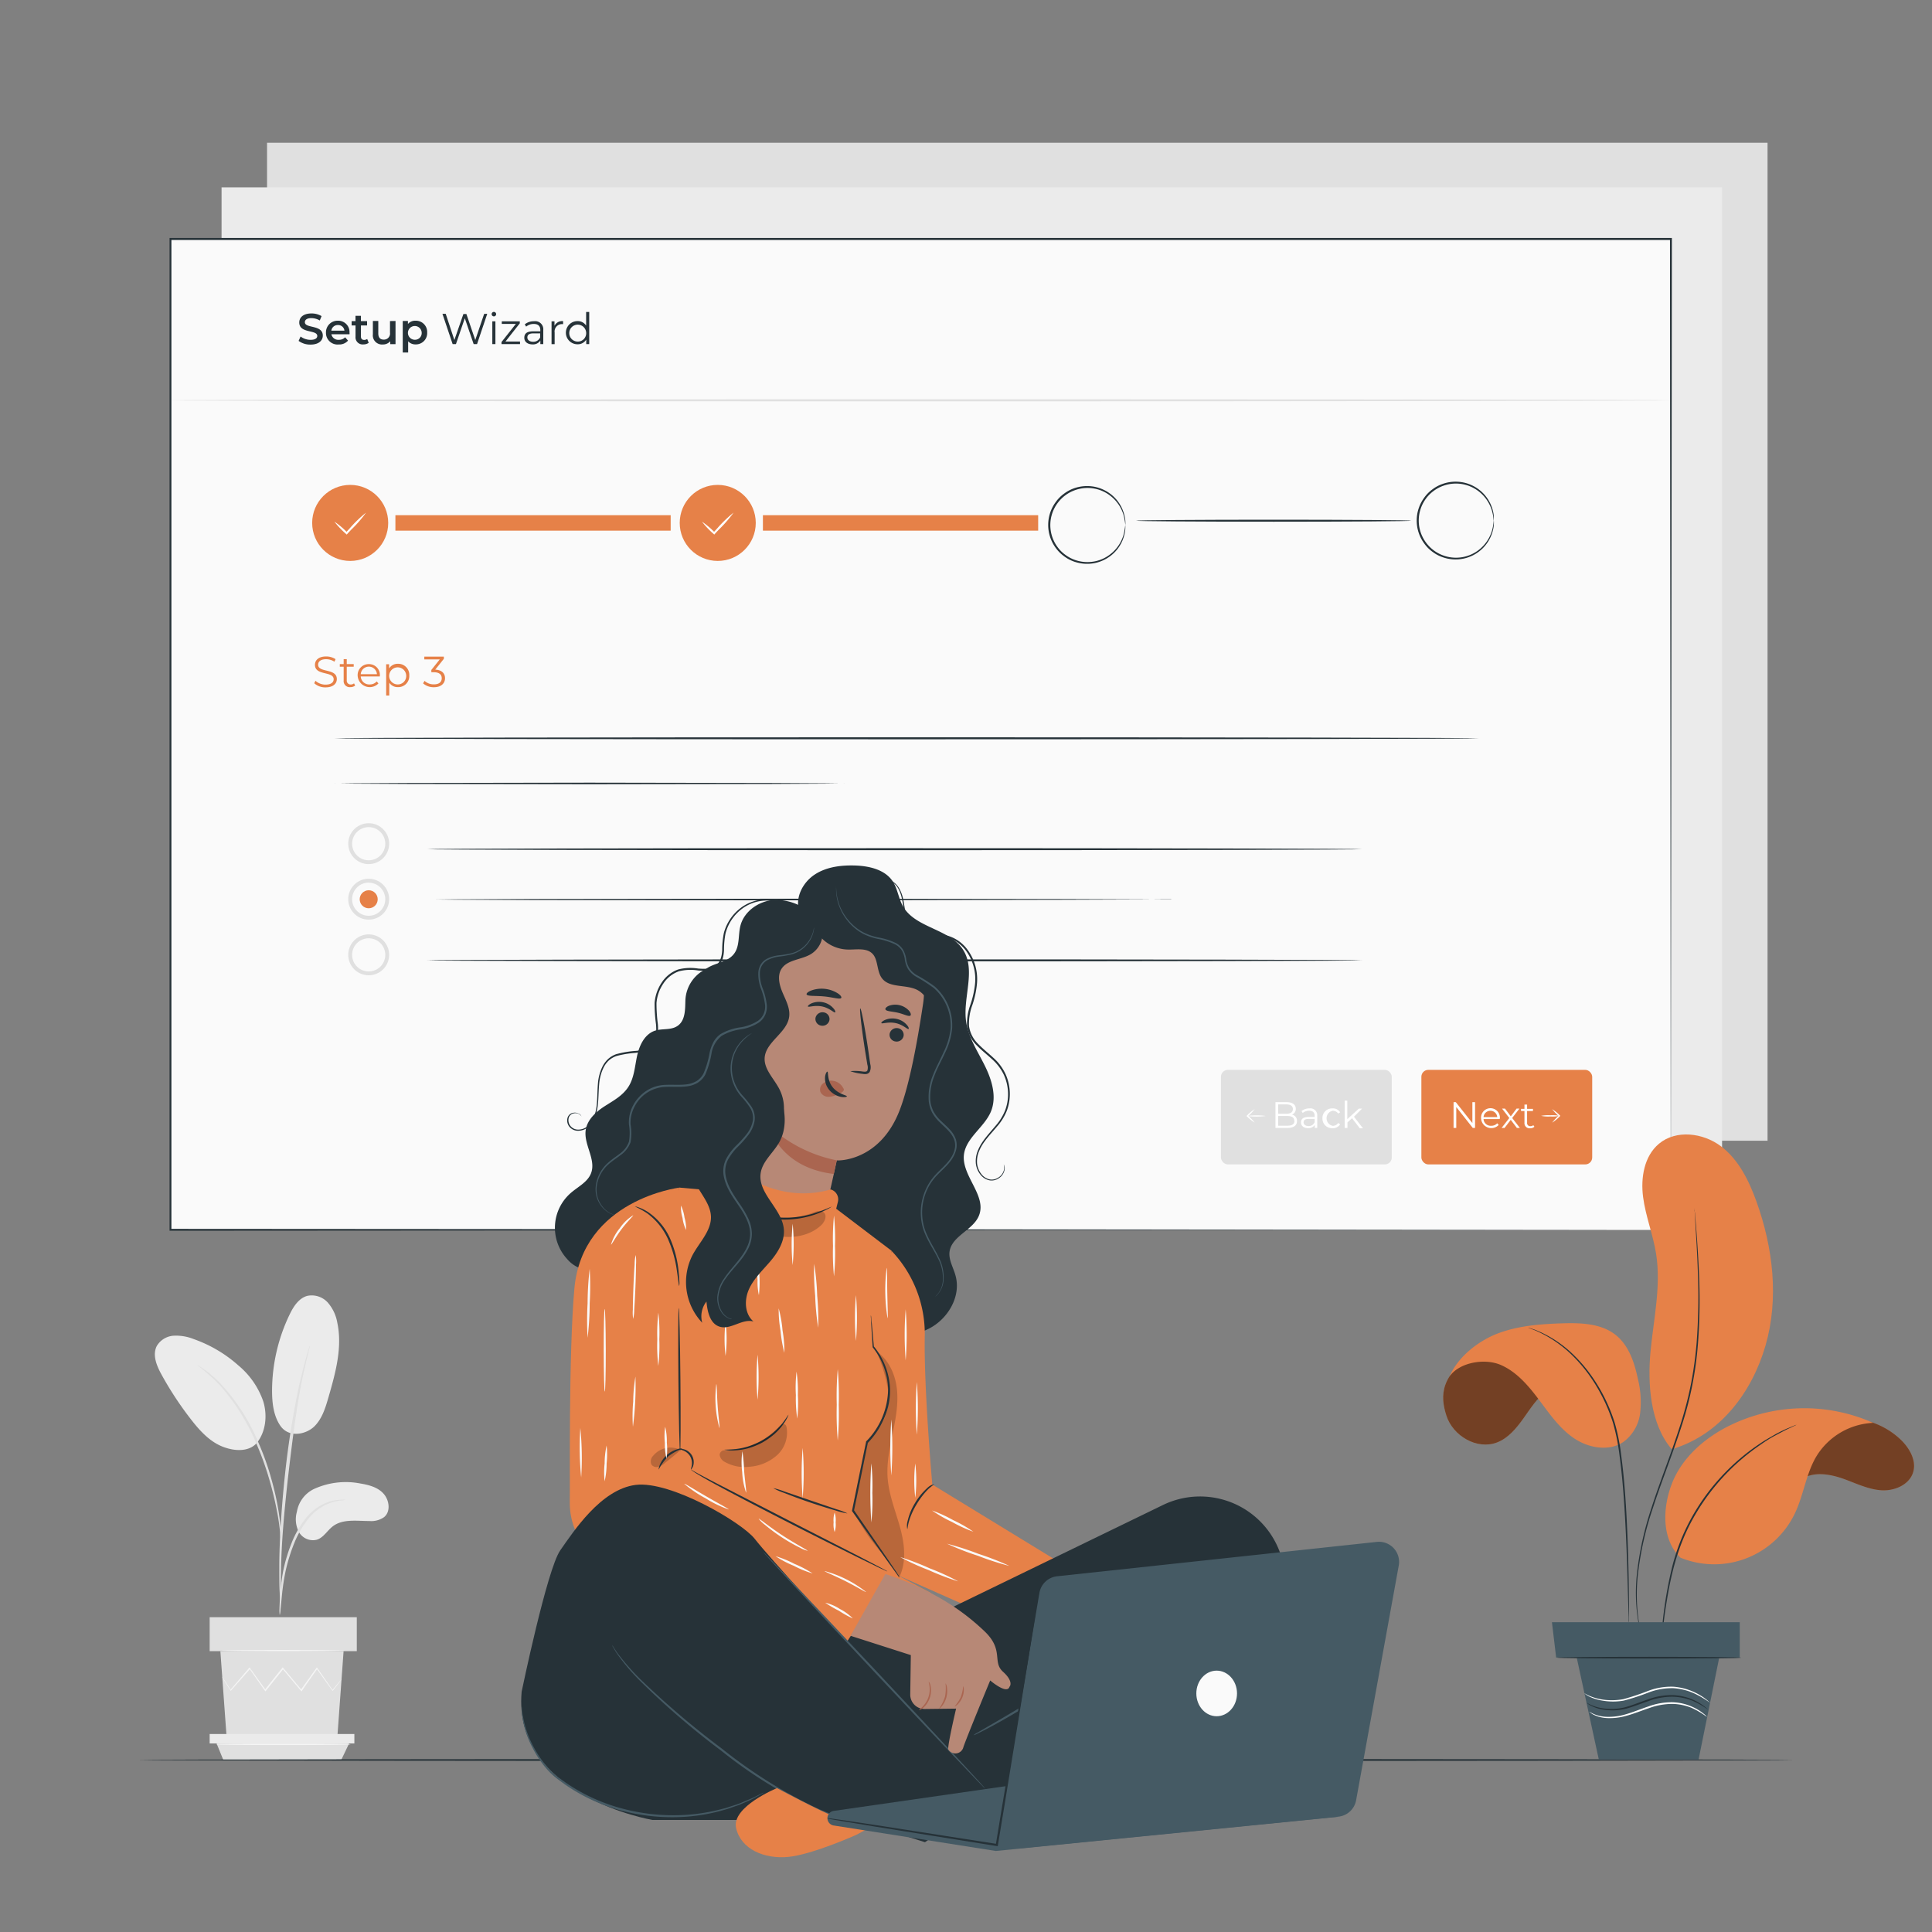 <svg xmlns="http://www.w3.org/2000/svg" viewBox="0 0 500 500"><rect x="0" y="0" width="500" height="500" fill="#808080" stroke="none"/><g id="freepik--background-complete--inject-197"><rect x="69.11" y="36.94" width="388.33" height="258.28" style="fill:#e0e0e0"></rect><rect x="57.34" y="48.49" width="388.33" height="258.28" style="fill:#ebebeb"></rect><path d="M81.09,385.43a19.76,19.76,0,0,1,12.24-1.49c2.23.37,4.54,1,6,2.7s1.8,4.6.06,6a5.77,5.77,0,0,1-3.81,1c-3.24,0-6.83-.6-9.41,1.34-1.48,1.11-2.46,3-4.22,3.51a4.18,4.18,0,0,1-4.59-2,7.09,7.09,0,0,1-.52-5.26A8,8,0,0,1,81.09,385.43Z" style="fill:#ebebeb"></path><path d="M72.56,369c2.28,3.25,6.7,2.17,8.75.19s2.92-4.87,3.71-7.61c1.81-6.27,3.63-12.84,2.28-19.23a10.7,10.7,0,0,0-2.45-5.23,5.61,5.61,0,0,0-5.29-1.76c-2.23.59-3.62,2.78-4.62,4.86a45.72,45.72,0,0,0-4.53,19.67c0,3.17.36,6.49,2.15,9.11" style="fill:#ebebeb"></path><path d="M66.31,373.62c2.47-2.93,2.94-7.21,1.84-10.89a21,21,0,0,0-6.45-9.35,34.64,34.64,0,0,0-11.55-6.82,12.25,12.25,0,0,0-5.2-.88,5.47,5.47,0,0,0-4.36,2.64c-1.21,2.32-.05,5.13,1.21,7.42a87.42,87.42,0,0,0,7.59,11.55c2.27,2.93,4.88,5.83,8.34,7.15s7.07,1.17,8.91-1.23" style="fill:#ebebeb"></path><path d="M72.4,418a6.18,6.18,0,0,0,.21-1.48c.11-1.08.24-2.43.39-4a59.33,59.33,0,0,1,.91-5.92,46.27,46.27,0,0,1,2.15-7,25.53,25.53,0,0,1,3.57-6.32,13.29,13.29,0,0,1,4.5-3.75,12.9,12.9,0,0,1,3.8-1.18,7.77,7.77,0,0,0,1.47-.21,7.26,7.26,0,0,0-1.5,0,11.67,11.67,0,0,0-4,1,13.34,13.34,0,0,0-4.76,3.78,25.13,25.13,0,0,0-3.69,6.45,41.68,41.68,0,0,0-2.14,7.1,50.64,50.64,0,0,0-.79,6c-.12,1.71-.17,3.1-.2,4A7.39,7.39,0,0,0,72.4,418Z" style="fill:#e0e0e0"></path><path d="M72.68,414.91a2.54,2.54,0,0,0,0-.68v-2c0-1.71,0-4.17.08-7.21.16-6.08.68-12.63,1.69-21.86,1-8.67,2.24-18.77,3.6-25.34.29-1.49.58-2.83.86-4s.49-2.2.7-3,.34-1.4.46-1.91a2.79,2.79,0,0,0,.12-.67,2.79,2.79,0,0,0-.24.64c-.15.49-.33,1.12-.56,1.88s-.52,1.83-.81,3-.63,2.51-1,4a225.48,225.48,0,0,0-3.79,23.52c-1,9.25-1.47,17.67-1.51,23.76,0,3.05,0,5.52.11,7.22,0,.8.09,1.45.12,2A2.79,2.79,0,0,0,72.68,414.91Z" style="fill:#e0e0e0"></path><path d="M72.72,398.67a11.51,11.51,0,0,0,0-2.05c-.08-1.31-.26-3.21-.63-5.54a72.81,72.81,0,0,0-1.8-8.09,68.23,68.23,0,0,0-3.38-9.57A51.2,51.2,0,0,0,57,358a26.17,26.17,0,0,0-2.34-2.17c-.36-.3-.67-.61-1-.85l-.9-.62a11.6,11.6,0,0,0-1.73-1.1,58.31,58.31,0,0,1,5.65,5,53.91,53.91,0,0,1,9.69,15.4,76.34,76.34,0,0,1,3.4,9.48c.88,3,1.47,5.71,1.92,8s.66,4.19.81,5.49A13.31,13.31,0,0,0,72.72,398.67Z" style="fill:#e0e0e0"></path><polygon points="57.03 427.32 58.65 449.62 87.3 449.62 88.92 427.32 57.03 427.32" style="fill:#e0e0e0"></polygon><rect x="54.26" y="418.53" width="38.08" height="8.79" style="fill:#e0e0e0"></rect><polygon points="54.26 448.76 54.26 451.2 56.05 451.2 91.71 451.2 91.71 448.76 54.26 448.76" style="fill:#ebebeb"></polygon><polygon points="57.8 455.49 56.05 451.2 90.35 451.2 88.3 455.49 57.8 455.49" style="fill:#e0e0e0"></polygon><path d="M88.39,434.61a1.08,1.08,0,0,1-.13.2l-.43.57-1.67,2.13-.07.1-.08-.1-4.09-5.67h.23c-1.22,1.73-2.58,3.65-4,5.72l-.13.17-.14-.16-4.79-5.7h.28l-.27.33-4.28,5.36-.14.18-.13-.18-4-5.72.24,0-5,5.66-.08.1-.07-.11L58,434.89l-.4-.69a.92.92,0,0,1-.12-.25s.06.07.17.22l.44.67c.4.62,1,1.49,1.63,2.57l-.15,0,4.89-5.73.12-.15.12.16c1.23,1.73,2.6,3.64,4.07,5.69h-.27c1.35-1.71,2.78-3.51,4.27-5.37l.26-.33.13-.17.14.16,4.78,5.71h-.27l4.08-5.69.11-.16.12.16,4,5.73H86l1.73-2.08.47-.54C88.33,434.66,88.38,434.6,88.39,434.61Z" style="fill:#f5f5f5"></path><path d="M89.32,427.17c0,.1-7.18.18-16,.18s-16-.08-16-.18,7.17-.17,16-.17S89.32,427.08,89.32,427.17Z" style="fill:#f5f5f5"></path><path d="M90.77,451.44c0,.1-7.8.18-17.42.18s-17.42-.08-17.42-.18,7.8-.18,17.42-.18S90.77,451.34,90.77,451.44Z" style="fill:#f5f5f5"></path></g><g id="freepik--Floor--inject-197"><path d="M464.31,455.48c0,.15-96,.27-214.3.27s-214.32-.12-214.32-.27,95.94-.26,214.32-.26S464.31,455.34,464.31,455.48Z" style="fill:#263238"></path></g><g id="freepik--Screen--inject-197"><rect x="44.07" y="61.89" width="388.33" height="256.43" style="fill:#fafafa"></rect><path d="M432.4,318.32c0-1.69-.08-100-.21-256.43l.21.21-388.3,0h0l.26-.26c0,91.25,0,178.06,0,256.43l-.24-.24,388.33.24-388.33.24h-.24v-.24c0-78.37,0-165.18,0-256.43v-.26h.29l388.3,0h.21v.21C432.48,218.28,432.4,316.63,432.4,318.32Z" style="fill:#263238"></path><path d="M77.28,88.22l.51-1.13a4.34,4.34,0,0,0,2.58.86c1.22,0,1.74-.44,1.74-1,0-1.69-4.66-.58-4.66-3.49,0-1.27,1-2.34,3.16-2.34a5,5,0,0,1,2.61.69l-.46,1.13a4.41,4.41,0,0,0-2.16-.61c-1.21,0-1.7.47-1.7,1.06,0,1.67,4.64.58,4.64,3.46,0,1.25-1,2.33-3.17,2.33A5.05,5.05,0,0,1,77.28,88.22Z" style="fill:#263238"></path><path d="M90.46,86.5h-4.7a1.81,1.81,0,0,0,1.94,1.44,2.12,2.12,0,0,0,1.62-.65l.75.86a3,3,0,0,1-2.4,1,3,3,0,0,1-3.31-3.07A3,3,0,0,1,87.45,83a2.92,2.92,0,0,1,3,3.09C90.48,86.2,90.47,86.37,90.46,86.5Zm-4.71-.92h3.39a1.62,1.62,0,0,0-1.69-1.46A1.66,1.66,0,0,0,85.75,85.58Z" style="fill:#263238"></path><path d="M95.42,88.72a2.21,2.21,0,0,1-1.35.41,1.84,1.84,0,0,1-2.06-2V84.23H91V83.11h1V81.74h1.4v1.37H95v1.12H93.41v2.85c0,.58.29.89.83.89a1.34,1.34,0,0,0,.79-.24Z" style="fill:#263238"></path><path d="M102.36,83.07v6H101v-.76a2.47,2.47,0,0,1-1.93.84,2.37,2.37,0,0,1-2.57-2.65V83.07h1.4v3.22c0,1.09.51,1.6,1.4,1.6a1.57,1.57,0,0,0,1.63-1.8v-3Z" style="fill:#263238"></path><path d="M110.55,86.06a2.91,2.91,0,0,1-3,3.07,2.47,2.47,0,0,1-1.92-.81v2.9h-1.4V83.07h1.34v.78a2.46,2.46,0,0,1,2-.85A2.91,2.91,0,0,1,110.55,86.06Zm-1.42,0a1.78,1.78,0,1,0-1.77,1.87A1.73,1.73,0,0,0,109.13,86.06Z" style="fill:#263238"></path><path d="M126.1,81.21l-2.64,7.84h-.88l-2.29-6.69L118,89.05h-.86l-2.64-7.84h.85L117.59,88l2.34-6.74h.77L123,88l2.3-6.77Z" style="fill:#263238"></path><path d="M127.24,81.3a.58.58,0,0,1,1.16,0,.58.58,0,0,1-1.16,0Zm.17,1.86h.8v5.89h-.8Z" style="fill:#263238"></path><path d="M134.58,88.39v.66h-4.79v-.53l3.71-4.69h-3.64v-.67h4.66v.52l-3.71,4.71Z" style="fill:#263238"></path><path d="M140.6,85.4v3.65h-.76v-.92a2.23,2.23,0,0,1-2,1c-1.33,0-2.15-.69-2.15-1.71s.58-1.67,2.27-1.67h1.87v-.36c0-1-.57-1.55-1.66-1.55a3,3,0,0,0-2,.69l-.36-.59a3.68,3.68,0,0,1,2.39-.8A2.09,2.09,0,0,1,140.6,85.4Zm-.8,1.88v-1H138c-1.15,0-1.52.45-1.52,1.06s.55,1.11,1.49,1.11A1.88,1.88,0,0,0,139.8,87.28Z" style="fill:#263238"></path><path d="M145.73,83.11v.77h-.19a1.91,1.91,0,0,0-2,2.18v3h-.8V83.16h.76v1.15A2.23,2.23,0,0,1,145.73,83.11Z" style="fill:#263238"></path><path d="M152.49,80.74v8.31h-.77V87.88a2.54,2.54,0,0,1-2.27,1.22,3,3,0,0,1,0-6,2.56,2.56,0,0,1,2.24,1.17V80.74Zm-.79,5.36a2.19,2.19,0,1,0-2.18,2.3A2.15,2.15,0,0,0,151.7,86.1Z" style="fill:#263238"></path><path d="M81.32,176.82l.32-.64a3.86,3.86,0,0,0,2.6,1c1.47,0,2.11-.62,2.11-1.39,0-2.16-4.84-.84-4.84-3.74,0-1.16.9-2.16,2.89-2.16a4.43,4.43,0,0,1,2.44.7l-.28.66a4,4,0,0,0-2.16-.65c-1.43,0-2.07.64-2.07,1.42,0,2.16,4.84.86,4.84,3.72,0,1.16-.92,2.15-2.93,2.15A4.24,4.24,0,0,1,81.32,176.82Z" style="fill:#E68148"></path><path d="M91.92,177.42a1.92,1.92,0,0,1-1.25.41,1.56,1.56,0,0,1-1.73-1.71v-3.57h-1v-.68h1v-1.29h.8v1.29h1.8v.68h-1.8v3.52a1,1,0,0,0,1,1.08,1.34,1.34,0,0,0,.88-.3Z" style="fill:#E68148"></path><path d="M98.3,175.07H93.36a2.18,2.18,0,0,0,2.32,2.06,2.32,2.32,0,0,0,1.81-.78l.45.52a3.13,3.13,0,0,1-5.38-2,2.84,2.84,0,0,1,2.89-3,2.81,2.81,0,0,1,2.86,3C98.31,174.89,98.3,175,98.3,175.07Zm-4.94-.59h4.19a2.1,2.1,0,0,0-4.19,0Z" style="fill:#E68148"></path><path d="M105.92,174.83a2.85,2.85,0,0,1-2.94,3,2.57,2.57,0,0,1-2.24-1.16V180h-.8v-8.09h.76V173a2.58,2.58,0,0,1,2.28-1.21A2.85,2.85,0,0,1,105.92,174.83Zm-.79,0a2.21,2.21,0,1,0-2.2,2.3A2.18,2.18,0,0,0,105.13,174.83Z" style="fill:#E68148"></path><path d="M115.17,175.52c0,1.32-1,2.33-2.85,2.33a4.1,4.1,0,0,1-2.83-1l.39-.64a3.46,3.46,0,0,0,2.44.9c1.3,0,2-.6,2-1.58s-.67-1.56-2.13-1.56h-.56v-.59l2.18-2.73h-4v-.72h5.06v.57l-2.23,2.8C114.33,173.38,115.17,174.26,115.17,175.52Z" style="fill:#E68148"></path><rect x="315.98" y="276.88" width="44.21" height="24.47" rx="1.79" style="fill:#e0e0e0"></rect><path d="M335.66,290.13c0,1.13-.84,1.78-2.51,1.78h-3.06v-6.67H333c1.49,0,2.35.63,2.35,1.72a1.55,1.55,0,0,1-1,1.51A1.59,1.59,0,0,1,335.66,290.13Zm-4.87-4.31v2.42h2.13c1.06,0,1.68-.41,1.68-1.21s-.62-1.21-1.68-1.21Zm4.16,4.25c0-.87-.63-1.25-1.8-1.25h-2.36v2.51h2.36C334.32,291.33,335,291,335,290.07Z" style="fill:#fff"></path><path d="M340.9,288.8v3.11h-.64v-.78a1.91,1.91,0,0,1-1.73.83c-1.13,0-1.83-.6-1.83-1.46s.5-1.42,1.94-1.42h1.59v-.31c0-.85-.49-1.32-1.42-1.32a2.57,2.57,0,0,0-1.67.59l-.3-.5a3.14,3.14,0,0,1,2-.68A1.78,1.78,0,0,1,340.9,288.8Zm-.67,1.6v-.82h-1.57c-1,0-1.29.39-1.29.9s.47.94,1.27.94A1.6,1.6,0,0,0,340.23,290.4Z" style="fill:#fff"></path><path d="M342.25,289.4a2.47,2.47,0,0,1,2.58-2.54,2.16,2.16,0,0,1,2,1l-.5.34a1.71,1.71,0,0,0-1.46-.74,2,2,0,0,0,0,3.9,1.68,1.68,0,0,0,1.46-.73l.5.35a2.21,2.21,0,0,1-2,1A2.48,2.48,0,0,1,342.25,289.4Z" style="fill:#fff"></path><path d="M349.9,289.39l-1.18,1.09v1.43H348v-7.07h.68v4.79l3-2.73h.83L350.4,289l2.34,3h-.82Z" style="fill:#fff"></path><path d="M324.71,287.05a11.62,11.62,0,0,1-1.8,1.87h0v-.23a11.35,11.35,0,0,1,1.81,1.85,11.16,11.16,0,0,1-2-1.61l-.12-.12.12-.11h0A10.88,10.88,0,0,1,324.71,287.05Z" style="fill:#fff"></path><path d="M327.57,288.81a17.86,17.86,0,0,1-4.77,0,17.86,17.86,0,0,1,4.77,0Z" style="fill:#fff"></path><rect x="367.85" y="276.88" width="44.21" height="24.47" rx="1.79" style="fill:#E68148"></rect><path d="M381.74,285.24v6.67h-.58l-4.28-5.41v5.41h-.7v-6.67h.58l4.29,5.41v-5.41Z" style="fill:#fff"></path><path d="M388.13,289.61h-4.19a1.85,1.85,0,0,0,2,1.74,2,2,0,0,0,1.54-.65l.38.44a2.65,2.65,0,0,1-4.56-1.74,2.44,2.44,0,1,1,4.87,0C388.14,289.46,388.13,289.54,388.13,289.61Zm-4.19-.5h3.55a1.78,1.78,0,0,0-3.55,0Z" style="fill:#fff"></path><path d="M392.57,291.91l-1.59-2.1-1.6,2.1h-.77l2-2.57-1.89-2.44h.76l1.51,2,1.5-2h.74l-1.88,2.44,2,2.57Z" style="fill:#fff"></path><path d="M397.1,291.6A1.62,1.62,0,0,1,396,292a1.33,1.33,0,0,1-1.47-1.46v-3h-.89v-.57h.89v-1.1h.68v1.1h1.52v.57h-1.52v3a.8.8,0,0,0,.87.91,1.12,1.12,0,0,0,.74-.25Z" style="fill:#fff"></path><path d="M401.7,290.54a11.62,11.62,0,0,1,1.8-1.87h0v.23a11.35,11.35,0,0,1-1.81-1.85,11,11,0,0,1,2,1.62l.13.11-.13.12h0A10.88,10.88,0,0,1,401.7,290.54Z" style="fill:#fff"></path><path d="M398.84,288.78a9.82,9.82,0,0,1,2.39-.15,9.7,9.7,0,0,1,2.38.15,8.88,8.88,0,0,1-2.38.16A9,9,0,0,1,398.84,288.78Z" style="fill:#fff"></path><circle cx="90.63" cy="135.33" r="9.84" style="fill:#E68148"></circle><path d="M291.24,135.9a19.55,19.55,0,0,0-.4-2.38,9.78,9.78,0,0,0-3.6-5.3,9.42,9.42,0,0,0-4.06-1.78,9.61,9.61,0,0,0-5.05.44,9.55,9.55,0,0,0-4.45,3.35,9.56,9.56,0,0,0,0,11.33,8.89,8.89,0,0,0,2,2,9.15,9.15,0,0,0,2.43,1.32,9.7,9.7,0,0,0,5.05.43,9.42,9.42,0,0,0,4.06-1.78,9.78,9.78,0,0,0,3.6-5.3,20,20,0,0,0,.4-2.37,7.4,7.4,0,0,1-.21,2.42,9.77,9.77,0,0,1-3.56,5.55,10.07,10.07,0,0,1-4.21,1.91,10.23,10.23,0,0,1-5.3-.41,9.55,9.55,0,0,1-2.55-1.37,9.4,9.4,0,0,1-2.14-2.13,10,10,0,0,1,0-11.94,9.25,9.25,0,0,1,2.14-2.14,9.55,9.55,0,0,1,2.55-1.37,10.23,10.23,0,0,1,5.3-.41,10.07,10.07,0,0,1,4.21,1.91,9.77,9.77,0,0,1,3.56,5.55A7.46,7.46,0,0,1,291.24,135.9Z" style="fill:#263238"></path><path d="M386.58,134.76c-.07,0,0-.88-.41-2.38a9.88,9.88,0,0,0-3.59-5.3,9.63,9.63,0,0,0-9.12-1.34,9.4,9.4,0,0,0-2.43,1.31,9.1,9.1,0,0,0-2,2,9.57,9.57,0,0,0,0,11.34,9.55,9.55,0,0,0,4.45,3.35,9.63,9.63,0,0,0,9.12-1.34,9.88,9.88,0,0,0,3.59-5.3c.39-1.5.34-2.38.41-2.38a7.84,7.84,0,0,1-.21,2.43,9.94,9.94,0,0,1-7.78,7.45,10,10,0,0,1-5.29-.41,9.43,9.43,0,0,1-2.56-1.36,9.25,9.25,0,0,1-2.14-2.14,10,10,0,0,1,0-11.94,9.25,9.25,0,0,1,2.14-2.14,9.43,9.43,0,0,1,2.56-1.36,10,10,0,0,1,5.29-.41,9.94,9.94,0,0,1,7.78,7.45A7.84,7.84,0,0,1,386.58,134.76Z" style="fill:#263238"></path><path d="M94.73,132.67a32.55,32.55,0,0,1-3.83,4.41c-.35.38-.7.74-1,1.08l-.18.19-.18-.18a22.24,22.24,0,0,1-3-3.17,20.94,20.94,0,0,1,3.33,2.81h-.35c.32-.35.66-.72,1-1.09A32.87,32.87,0,0,1,94.73,132.67Z" style="fill:#fff"></path><rect x="102.33" y="133.33" width="71.24" height="4" style="fill:#E68148"></rect><circle cx="185.75" cy="135.33" r="9.84" style="fill:#E68148"></circle><path d="M189.85,132.67a33.44,33.44,0,0,1-3.83,4.41c-.36.38-.7.74-1,1.08l-.17.19-.18-.18a20.89,20.89,0,0,1-3-3.17,21.71,21.71,0,0,1,3.32,2.81h-.35l1-1.09A32.54,32.54,0,0,1,189.85,132.67Z" style="fill:#fff"></path><rect x="197.44" y="133.33" width="71.24" height="4" style="fill:#E68148"></rect><path d="M365.27,134.76c0,.14-15.95.26-35.62.26S294,134.9,294,134.76s16-.26,35.62-.26S365.27,134.62,365.27,134.76Z" style="fill:#263238"></path><path d="M432.4,103.6c0,.14-86.94.26-194.16.26s-194.17-.12-194.17-.26,86.92-.26,194.17-.26S432.4,103.45,432.4,103.6Z" style="fill:#e0e0e0"></path><path d="M382.78,191.07c0,.14-66.32.26-148.11.26s-148.14-.12-148.14-.26,66.31-.26,148.14-.26S382.78,190.93,382.78,191.07Z" style="fill:#263238"></path><path d="M218.61,202.76a1.55,1.55,0,0,1-.34,0l-1,0-3.85.05-14.15.08-46.69.07-46.7-.07-14.16-.08-3.84-.05-1,0a1.6,1.6,0,0,1-.35,0l.35,0,1,0,3.84-.05,14.16-.08,46.7-.08,46.69.08,14.15.08,3.85.05,1,0Z" style="fill:#263238"></path><path d="M352.53,219.77c0,.14-54.16.26-121,.26s-121-.12-121-.26,54.15-.26,121-.26S352.53,219.63,352.53,219.77Z" style="fill:#263238"></path><path d="M95.42,223.63a5.29,5.29,0,1,1,5.29-5.28A5.3,5.3,0,0,1,95.42,223.63Zm0-9.57a4.29,4.29,0,1,0,4.29,4.29A4.3,4.3,0,0,0,95.42,214.06Z" style="fill:#e0e0e0"></path><path d="M303.46,232.73s-.16,0-.49,0l-1.46,0-5.62.05-20.67.08L207,233l-68.2-.08-20.67-.08-5.61-.05-1.47,0-.49,0,.49,0,1.47,0,5.61-.05,20.67-.08,68.2-.08,68.18.08,20.67.08,5.62.05,1.46,0C303.3,232.71,303.46,232.73,303.46,232.73Z" style="fill:#263238"></path><path d="M95.42,238a5.29,5.29,0,1,1,5.29-5.29A5.3,5.3,0,0,1,95.42,238Zm0-9.58a4.29,4.29,0,1,0,4.29,4.29A4.3,4.3,0,0,0,95.42,228.44Z" style="fill:#e0e0e0"></path><circle cx="95.42" cy="232.73" r="2.33" style="fill:#E68148"></circle><path d="M352.53,248.54c0,.14-54.16.26-121,.26s-121-.12-121-.26,54.15-.26,121-.26S352.53,248.39,352.53,248.54Z" style="fill:#263238"></path><path d="M95.42,252.4a5.29,5.29,0,1,1,5.29-5.29A5.3,5.3,0,0,1,95.42,252.4Zm0-9.57a4.29,4.29,0,1,0,4.29,4.28A4.29,4.29,0,0,0,95.42,242.83Z" style="fill:#e0e0e0"></path></g><g id="freepik--Character--inject-197"><path d="M183.38,250.5a9.38,9.38,0,0,0-6,8.37c-.07,2.31,0,5-1.79,6.45s-4.24.73-6.28,1.49c-2.6,1-3.89,3.87-4.46,6.58s-.74,5.61-2.26,7.93-3.92,3.56-6.15,5-4.44,3.45-4.85,6.09c-.59,3.78,2.74,7.64,1.37,11.22-.88,2.3-3.36,3.48-5.22,5.09a11.93,11.93,0,0,0-.94,17.14,8.11,8.11,0,0,0,6.83,2.85c2.48-.35,4.45-2.16,6.31-3.82a101,101,0,0,1,22.66-15.22c2.12-1,4.44-2.15,5.54-4.25a11.13,11.13,0,0,0,.91-3.46q3.44-23.62,6.89-47.24" style="fill:#263238"></path><path d="M206.76,235.53c-.93-3.47,1.1-7.24,4.11-9.21s6.75-2.43,10.34-2.33,7.79,1,9.83,4.11c1.27,1.93,1.49,4.4,2.63,6.42,3.21,5.7,12.13,5.8,15.61,11.34,3.31,5.26-.07,12.15.72,18.31.53,4.13,2.92,7.74,4.79,11.47s3.25,8.14,1.67,12c-1.7,4.12-6.48,6.79-7,11.22-.59,5.49,5.92,10.52,3.92,15.67-1.48,3.82-7,5.27-7.63,9.32-.32,2.17,1,4.21,1.55,6.32,1.48,5.36-2,11.25-7,13.73s-11,2.09-16.25.28A33.22,33.22,0,0,1,203.87,301" style="fill:#263238"></path><path d="M150.48,288.94a1.77,1.77,0,0,0-.78-.7,2,2,0,0,0-1.25-.1,1.67,1.67,0,0,0-1.24,1.08,2.4,2.4,0,0,0,.33,2.06,2.56,2.56,0,0,0,2.22,1.06,3.77,3.77,0,0,0,2.64-1.19,7,7,0,0,0,1.6-2.95c.7-2.31.5-5,.75-7.87a12.08,12.08,0,0,1,1.18-4.33,7,7,0,0,1,1.43-1.92,6.27,6.27,0,0,1,2.11-1.26,26.12,26.12,0,0,1,4.91-.84,6.28,6.28,0,0,0,4.39-2c1.07-1.31,1.16-3.16,1-4.92a39.44,39.44,0,0,1-.36-5.51,10.94,10.94,0,0,1,1.84-5.26,8.49,8.49,0,0,1,4.22-3.38,12.65,12.65,0,0,1,5.21-.25c1.64.12,3.37.19,4.59-.77s1.55-2.56,1.63-4a22.54,22.54,0,0,1,.44-4.45,12,12,0,0,1,4.48-6.56,10.87,10.87,0,0,1,6.22-2.1,11.61,11.61,0,0,1,4.88.94,10.07,10.07,0,0,1,2.69,1.63,6.66,6.66,0,0,1,.79.75s-.29-.24-.86-.67a11.08,11.08,0,0,0-2.7-1.53,11.86,11.86,0,0,0-4.79-.83,10.63,10.63,0,0,0-6,2.11,11.62,11.62,0,0,0-4.28,6.37,22.54,22.54,0,0,0-.4,4.37,9.24,9.24,0,0,1-.39,2.34,4.23,4.23,0,0,1-1.41,2,4.54,4.54,0,0,1-2.38.9,14.37,14.37,0,0,1-2.54,0,12,12,0,0,0-5,.23,8,8,0,0,0-4,3.19,10.4,10.4,0,0,0-1.75,5,41.66,41.66,0,0,0,.35,5.45,11.43,11.43,0,0,1-.07,2.74,5.34,5.34,0,0,1-1.07,2.53,5.18,5.18,0,0,1-2.18,1.59,11.15,11.15,0,0,1-2.54.6,25.13,25.13,0,0,0-4.82.8,5.76,5.76,0,0,0-2,1.15,6.43,6.43,0,0,0-1.33,1.78,11.84,11.84,0,0,0-1.16,4.17c-.27,2.81-.09,5.54-.83,7.93a7.14,7.14,0,0,1-1.72,3.07,4.06,4.06,0,0,1-2.87,1.25,2.86,2.86,0,0,1-2.43-1.21,2.6,2.6,0,0,1-.31-2.27,1.83,1.83,0,0,1,1.39-1.16,2.11,2.11,0,0,1,1.34.15A1.29,1.29,0,0,1,150.48,288.94Z" style="fill:#263238"></path><path d="M259.76,301.33a2.74,2.74,0,0,1,.12.26,2.19,2.19,0,0,1,.14.81,3.3,3.3,0,0,1-1.67,2.61,3.22,3.22,0,0,1-2.25.46,4,4,0,0,1-2.33-1.44,5.59,5.59,0,0,1-1.22-2.91,7.06,7.06,0,0,1,.58-3.49c.94-2.34,2.89-4.3,4.7-6.48a13.74,13.74,0,0,0,2.27-3.72,11.81,11.81,0,0,0,.78-4.53,12.1,12.1,0,0,0-1.07-4.71,12.59,12.59,0,0,0-3-4c-1.27-1.19-2.7-2.28-4-3.62a8.52,8.52,0,0,1-2.54-5,14.29,14.29,0,0,1,.85-5.51,24.27,24.27,0,0,0,1.19-5.17,12.4,12.4,0,0,0-2.66-9.29,9.87,9.87,0,0,0-3.68-2.71,10,10,0,0,0-4.27-.65,10.25,10.25,0,0,1-4.18-.52,5.35,5.35,0,0,1-2.68-2.81c-1-2.3-1-4.59-1.45-6.44a8.88,8.88,0,0,0-.91-2.5,4.9,4.9,0,0,0-1.48-1.63,4,4,0,0,0-2.91-.76,4.84,4.84,0,0,0-1,.37,2.18,2.18,0,0,1,1-.47,4.06,4.06,0,0,1,3,.69,5.24,5.24,0,0,1,1.58,1.68,9,9,0,0,1,1,2.55c.48,1.89.48,4.17,1.5,6.36a5,5,0,0,0,2.51,2.59,9.88,9.88,0,0,0,4,.46,9.72,9.72,0,0,1,8.32,3.47,12.86,12.86,0,0,1,2.8,9.66,24.11,24.11,0,0,1-1.19,5.26,13.89,13.89,0,0,0-.83,5.32,8,8,0,0,0,2.39,4.67c1.24,1.29,2.65,2.39,3.95,3.6a12.91,12.91,0,0,1,3.12,4.2,12.47,12.47,0,0,1,1.1,4.9,12.29,12.29,0,0,1-.83,4.7,14.12,14.12,0,0,1-2.37,3.83c-1.85,2.2-3.77,4.11-4.69,6.35a6.78,6.78,0,0,0-.59,3.31,5.37,5.37,0,0,0,1.11,2.76,3.77,3.77,0,0,0,2.15,1.39,3,3,0,0,0,2.11-.4,3.2,3.2,0,0,0,1.66-2.43A4,4,0,0,0,259.76,301.33Z" style="fill:#263238"></path><path d="M181.9,251.71c-1.9.53-2.93,2.68-2.93,4.65a22.15,22.15,0,0,0,1.28,5.74c.52,1.9.77,4-.17,5.75-1.9,3.46-7.23,3.28-9.8,6.28-3.27,3.81-.22,10.11-2.58,14.54-2.15,4-8.16,5.3-9.35,9.72-.76,2.81.84,5.87,0,8.67-.89,3.18-4.42,4.79-6.28,7.52a10.24,10.24,0,0,0-.57,9.55A18.62,18.62,0,0,0,157,331c.28.24.57.47.86.7l34.44-8L199.2,260Z" style="fill:#263238"></path><path d="M200.79,239.92a5,5,0,0,0-5.46,4h0L184,310.85c-1.56,7.86,8.93,14.72,17.35,16.33h0c8.51,1.63,9.67-2.46,11.38-9.88,2.86-12.41,3.85-17.08,3.84-17s11.08.51,16.27-13c2.59-6.71,4.66-18.17,6.06-27.59,1.26-8.49-2.1-20-10.63-20.84Z" style="fill:#b78876"></path><path d="M233.85,268.1a1.82,1.82,0,0,1-2.11,1.43,1.74,1.74,0,0,1-1.5-2,1.84,1.84,0,0,1,2.11-1.44A1.75,1.75,0,0,1,233.85,268.1Z" style="fill:#263238"></path><path d="M235.14,266.29c-.27.19-1.41-1.1-3.34-1.51s-3.54.26-3.7,0c-.08-.13.23-.5.94-.82a5,5,0,0,1,3-.27,4.81,4.81,0,0,1,2.6,1.5C235.16,265.75,235.27,266.21,235.14,266.29Z" style="fill:#263238"></path><path d="M214.66,264a1.83,1.83,0,0,1-2.11,1.44,1.76,1.76,0,0,1-1.5-2,1.84,1.84,0,0,1,2.11-1.44A1.75,1.75,0,0,1,214.66,264Z" style="fill:#263238"></path><path d="M216.13,262c-.27.18-1.41-1.11-3.34-1.52s-3.55.26-3.7,0c-.08-.13.23-.5.94-.82a5.1,5.1,0,0,1,3-.27,4.87,4.87,0,0,1,2.6,1.5C216.15,261.44,216.26,261.9,216.13,262Z" style="fill:#263238"></path><path d="M220.07,277.22a12.79,12.79,0,0,1,3.25.1c.51.05,1,.06,1.15-.26a2.56,2.56,0,0,0,0-1.53l-.66-4.06c-.88-5.76-1.41-10.46-1.17-10.49s1.13,4.61,2,10.38c.2,1.41.4,2.77.59,4.06a2.93,2.93,0,0,1-.16,2,1.27,1.27,0,0,1-1,.55,3.22,3.22,0,0,1-.86-.06A13,13,0,0,1,220.07,277.22Z" style="fill:#263238"></path><path d="M216.54,300.29a36.23,36.23,0,0,1-17.62-9s2.61,10.86,16.86,12.53Z" style="fill:#aa6550"></path><path d="M218.27,281.69a3.55,3.55,0,0,0-2.84-2,3.23,3.23,0,0,0-2.43.71,2,2,0,0,0-.65,2.26,2.37,2.37,0,0,0,2.39,1.18,7.4,7.4,0,0,0,2.78-.94,2.42,2.42,0,0,0,.67-.46.64.64,0,0,0,.15-.71" style="fill:#aa6550"></path><path d="M214.12,277.34c.32.05-.12,2.14,1.35,4s3.75,2.11,3.7,2.4c0,.14-.58.3-1.53.13a5.34,5.34,0,0,1-3.11-1.89,4.65,4.65,0,0,1-1-3.33C213.64,277.77,214,277.3,214.12,277.34Z" style="fill:#263238"></path><path d="M217.72,258.25c-.31.49-2.18-.17-4.49-.38s-4.28,0-4.48-.52c-.09-.25.34-.68,1.18-1a7.86,7.86,0,0,1,6.83.69C217.52,257.52,217.85,258,217.72,258.25Z" style="fill:#263238"></path><path d="M235.62,262.82c-.43.37-1.66-.37-3.25-.73s-3-.34-3.22-.86c-.09-.25.21-.64.89-.93a4.84,4.84,0,0,1,5.22,1.28C235.73,262.15,235.82,262.64,235.62,262.82Z" style="fill:#263238"></path><path d="M210.92,237.35a13.84,13.84,0,0,0-10.61-4.45c-3.95.27-7.76,2.95-8.7,6.72-.61,2.45-.12,5.29-1.69,7.28s-4.25,2.2-6.39,3.34a8.51,8.51,0,0,0-4.1,9.65c.92,3.12,3.68,5.86,3.27,9.08-.39,3-3.43,5-4.67,7.78-1.37,3.08-.3,6.79,1.79,9.48s5.07,4.56,8,6.38c2.27,1.42,4.72,2.89,7.4,2.86a8,8,0,0,0,7.15-5.31,10.93,10.93,0,0,0-1.09-9.05c-1.37-2.35-3.52-4.57-3.39-7.27.21-4.2,5.76-6.49,6.34-10.66.31-2.14-.81-4.21-1.67-6.22s-1.48-4.43-.29-6.25c1.54-2.36,5.08-2.3,7.53-3.75a6.4,6.4,0,0,0,3.08-6,6.59,6.59,0,0,0-4.12-5.4" style="fill:#263238"></path><path d="M210.1,233.88a9.76,9.76,0,0,0,9.23,11.86c2.21.07,4.78-.51,6.38,1s1.13,4.55,2.53,6.42c2,2.66,6.34,1.5,9.27,3.1,2.25,1.24,3.26,3.86,4.45,6.15s3.18,4.64,5.75,4.45a29.06,29.06,0,0,0,.43-6.64,9.72,9.72,0,0,0-2.53-6c-.85-.87-1.93-1.51-2.69-2.46-1.66-2-1.51-5-2.26-7.48a10.7,10.7,0,0,0-6.83-7c-2.68-.88-5.69-.66-8.22-1.91-1.87-.93-3.32-2.59-5.24-3.4-3.74-1.58-8,.44-11.4,2.62" style="fill:#263238"></path><path d="M159.05,314.4a4.11,4.11,0,0,1-1.08-.34,6.36,6.36,0,0,1-2.46-2.08,7.14,7.14,0,0,1-1.34-4.89,9.53,9.53,0,0,1,3-6c.93-.87,2-1.59,3.11-2.42a6.65,6.65,0,0,0,2.49-3.2,13,13,0,0,0,0-4.45,9.33,9.33,0,0,1,1-4.79,10.25,10.25,0,0,1,3.41-3.86,9.51,9.51,0,0,1,5.11-1.61c1.82-.09,3.65.1,5.46-.14a6.6,6.6,0,0,0,2.53-.85,5.08,5.08,0,0,0,1.81-2,23.91,23.91,0,0,0,1.56-5.35,11.49,11.49,0,0,1,.95-2.65,6.12,6.12,0,0,1,1.85-2.13,13.63,13.63,0,0,1,5.07-1.75,11.65,11.65,0,0,0,4.63-1.7,4.37,4.37,0,0,0,1.47-1.76,4.86,4.86,0,0,0,.39-2.22,17.3,17.3,0,0,0-1.08-4.36,10.67,10.67,0,0,1-.67-4.25,4.66,4.66,0,0,1,.63-2,4.31,4.31,0,0,1,1.43-1.39,9.28,9.28,0,0,1,3.47-1,25.92,25.92,0,0,0,3.12-.53,7.7,7.7,0,0,0,4.09-2.75,8.15,8.15,0,0,0,1.43-2.82c.19-.71.21-1.1.24-1.1a4.68,4.68,0,0,1-.14,1.12,7.7,7.7,0,0,1-1.37,2.93,7.88,7.88,0,0,1-4.17,2.9,25.61,25.61,0,0,1-3.15.58,9.05,9.05,0,0,0-3.33,1,3.84,3.84,0,0,0-1.85,3.08,10.47,10.47,0,0,0,.68,4.09,17,17,0,0,1,1.12,4.46,5.31,5.31,0,0,1-.41,2.44,4.88,4.88,0,0,1-1.62,2,12.19,12.19,0,0,1-4.81,1.8,13.06,13.06,0,0,0-4.88,1.68,7.27,7.27,0,0,0-2.59,4.49,23.93,23.93,0,0,1-1.6,5.47,5.54,5.54,0,0,1-2,2.17,7,7,0,0,1-2.74.92c-1.9.25-3.74.05-5.51.14a9.34,9.34,0,0,0-8.11,5.18,8.8,8.8,0,0,0-1,4.54,13.46,13.46,0,0,1,0,4.61,7.1,7.1,0,0,1-2.67,3.39c-1.09.84-2.19,1.54-3.1,2.37a9.27,9.27,0,0,0-3,5.75,7,7,0,0,0,1.21,4.75A6.41,6.41,0,0,0,158,314C158.67,314.29,159.06,314.37,159.05,314.4Z" style="fill:#455a64"></path><path d="M242,335.59a10.31,10.31,0,0,0,.87-.95,6.25,6.25,0,0,0,1.15-3.46,11,11,0,0,0-1.33-5.63c-1-2.07-2.56-4.21-3.6-7a14.44,14.44,0,0,1,0-9.46,14.16,14.16,0,0,1,2.64-4.65c1.21-1.4,2.68-2.57,3.85-4.06s2-3.4,1.42-5.26-2.26-3.17-3.74-4.63a10.41,10.41,0,0,1-2-2.52,8.23,8.23,0,0,1-.91-3.16,14.71,14.71,0,0,1,1.09-6.53c.81-2.1,1.88-4,2.77-6a18.19,18.19,0,0,0,1.79-6,12.93,12.93,0,0,0-4.31-10.56,40.59,40.59,0,0,0-4.69-3,6.51,6.51,0,0,1-2-1.93,6.87,6.87,0,0,1-.84-2.53,6,6,0,0,0-.77-2.29,4.6,4.6,0,0,0-1.7-1.55,17.61,17.61,0,0,0-4.27-1.39,15.71,15.71,0,0,1-4-1.34,12.89,12.89,0,0,1-3-2.21,13.61,13.61,0,0,1-3.25-5,12.09,12.09,0,0,1-.77-3.66,8.75,8.75,0,0,1,0-1.31,14,14,0,0,0,.93,4.9,13.47,13.47,0,0,0,3.26,4.82,12.17,12.17,0,0,0,2.95,2.12,15.66,15.66,0,0,0,3.88,1.29,17.22,17.22,0,0,1,4.38,1.39,4.88,4.88,0,0,1,1.86,1.67,6.7,6.7,0,0,1,.85,2.44,6.27,6.27,0,0,0,.79,2.37,6,6,0,0,0,1.85,1.79,39.25,39.25,0,0,1,4.75,3,13.37,13.37,0,0,1,4.5,11,18.34,18.34,0,0,1-1.82,6.17c-.9,2-2,3.89-2.75,5.93a14.41,14.41,0,0,0-1.07,6.3,7.73,7.73,0,0,0,.86,3,9.81,9.81,0,0,0,1.91,2.4c.74.72,1.53,1.41,2.23,2.18a7,7,0,0,1,1.64,2.67,5.21,5.21,0,0,1-.09,3.08,8.47,8.47,0,0,1-1.44,2.62c-1.21,1.54-2.7,2.71-3.87,4.06a13.65,13.65,0,0,0-2.58,4.49,14,14,0,0,0,0,9.19c1,2.7,2.54,4.87,3.52,7a11.13,11.13,0,0,1,1.26,5.78,6.15,6.15,0,0,1-1.27,3.5A3.81,3.81,0,0,1,242,335.59Z" style="fill:#455a64"></path><path d="M230.72,323.71a31.17,31.17,0,0,1,8.61,22c-.26,13.68,1.95,38.49,1.95,38.49l37.85,23.14L268.45,423.7l-41.7-18.5L218,387.29Z" style="fill:#E68148"></path><path d="M242.29,417.45s1.41-2.71-2.56-4.78H233.3L220.75,391l10-67.29-17.12-13-37.89-3.37-13.25,68.1,16.93,30.95L213,420.18Z" style="fill:#E68148"></path><path d="M182.43,307.83l.76-6.42a2,2,0,0,1,2.55-1.73c9.39,7.36,19,11.09,29.24,8.15a2.66,2.66,0,0,1,1.87,3.2l-4,16.08-10.37,3.11-13.69-2.68-6.4-11.82Z" style="fill:#E68148"></path><path d="M215.25,312.26A5.62,5.62,0,0,1,214,313a21.94,21.94,0,0,1-3.59,1.48,24.23,24.23,0,0,1-23.92-5.4,22.33,22.33,0,0,1-2.6-2.87,6.34,6.34,0,0,1-.78-1.19,46.91,46.91,0,0,0,3.63,3.79,24.87,24.87,0,0,0,23.57,5.31A45.07,45.07,0,0,0,215.25,312.26Z" style="fill:#263238"></path><g style="opacity:0.2"><path d="M184.26,306.27a4,4,0,0,0,.47,3.78,11.58,11.58,0,0,0,2.87,2.71c3.68,2.74,7.5,5.45,11.9,6.71s9.56.78,12.94-2.31c1-.89,1.73-2.57.72-3.42-.76-.64-1.91-.25-2.83.11a21.67,21.67,0,0,1-25.56-7.91"></path></g><path d="M179,379.12,241,412.32l-22.34,13.5L176,413.32c-22.59-6-28.76-15.36-28.54-25,.09-3.53-.33-38,1.19-54.85,2.07-23,27.08-26.1,27.08-26.1L175.31,327l.28,24,.85,22c2.26-1.13,2.82,3.11,2.82,3.11Z" style="fill:#E68148"></path><path d="M176,375.68c-.14,0-.34-8.33-.43-18.6s-.05-18.61.09-18.62.34,8.33.43,18.61S176.16,375.68,176,375.68Z" style="fill:#263238"></path><path d="M178.81,380.25c-.07,0,.13-.41.22-1a3.64,3.64,0,0,0-.42-2.36,3.6,3.6,0,0,0-1.85-1.52c-.59-.23-1-.24-1-.33s.42-.18,1.12,0a3.45,3.45,0,0,1,2.52,4.32C179.18,380,178.86,380.29,178.81,380.25Z" style="fill:#263238"></path><path d="M178.81,380.25s0,0,.11.1l.36.23c.33.2.82.47,1.46.82,1.27.69,3.13,1.67,5.43,2.86l18,9.25,18.06,9.23,5.45,2.84,1.47.79a2.2,2.2,0,0,1,.5.31,2.67,2.67,0,0,1-.54-.22l-1.52-.7-5.53-2.69C217.45,400.78,211,397.58,204,394s-13.41-6.91-18-9.39S178.65,380.45,178.81,380.25Z" style="fill:#263238"></path><path d="M219.33,391.67a15.3,15.3,0,0,1-2.89-.7c-1.77-.51-4.2-1.26-6.86-2.16s-5-1.8-6.75-2.48a16.51,16.51,0,0,1-2.72-1.21A18.06,18.06,0,0,1,203,386l6.79,2.32,6.8,2.31A16.66,16.66,0,0,1,219.33,391.67Z" style="fill:#263238"></path><path d="M204.06,366.15s-.07.28-.3.73a11.1,11.1,0,0,1-1.14,1.84,16.11,16.11,0,0,1-2.16,2.37,19.26,19.26,0,0,1-3.22,2.26,18.71,18.71,0,0,1-3.65,1.47,15.89,15.89,0,0,1-3.17.52,11.28,11.28,0,0,1-2.16,0c-.5-.06-.78-.11-.77-.15s1.12,0,2.9-.18a18.53,18.53,0,0,0,3.07-.62,20.59,20.59,0,0,0,3.53-1.47,19.14,19.14,0,0,0,3.15-2.17,17.43,17.43,0,0,0,2.19-2.23C203.46,367.1,204,366.11,204.06,366.15Z" style="fill:#263238"></path><path d="M175.76,332.8c-.08,0-.21-1.39-.54-3.63a30.82,30.82,0,0,0-2.32-8.44,17,17,0,0,0-5.42-6.73,22.75,22.75,0,0,0-3.18-1.76,2.83,2.83,0,0,1,1,.24,11.21,11.21,0,0,1,2.43,1.21,16.33,16.33,0,0,1,5.68,6.82,27.78,27.78,0,0,1,2.22,8.62c.12,1.13.18,2.05.2,2.68A3.18,3.18,0,0,1,175.76,332.8Z" style="fill:#263238"></path><path d="M241.82,384.11a17.86,17.86,0,0,0-1.58,1.27,20.37,20.37,0,0,0-3,3.89,19.11,19.11,0,0,0-2,4.45c-.34,1.2-.35,2-.44,2a4.35,4.35,0,0,1,.09-2.08,15.3,15.3,0,0,1,1.9-4.63,16.22,16.22,0,0,1,3.16-3.89A3.41,3.41,0,0,1,241.82,384.11Z" style="fill:#263238"></path><g style="opacity:0.2"><path d="M232.59,408.45c2.06-3.95,1.55-8.74.39-13s-2.92-8.49-3.26-12.93c-.29-3.85.52-7.69,1.29-11.47s1.52-7.63,1.12-11.47-2.12-7.73-5.34-9.85a40.4,40.4,0,0,1,3,9.84,13.55,13.55,0,0,1-2.18,9.81c-1.07,1.4-2.51,2.55-3.21,4.17-.92,2.15-.78,4.59-1.46,6.74-.75,2.37-2.11,10.31-2.11,10.31-.09.44,2.35,4.93,4.76,8.13s5.34,6.09,7.09,9.7"></path></g><path d="M232.74,408.18s-.09-.09-.25-.29l-.68-.91-2.51-3.48c-2.16-3.06-5.17-7.32-8.75-12.37l-.05-.08,0-.1L223.76,375c.13-.61.25-1.21.37-1.8l0-.07,0-.06a19.53,19.53,0,0,0,5.71-13.62,18.26,18.26,0,0,0-4-10.78l0,0v-.05c-.16-2.55-.29-4.59-.38-6.05,0-.67-.06-1.2-.08-1.61a2.64,2.64,0,0,1,0-.56,2.08,2.08,0,0,1,.09.55c0,.41.09.94.16,1.6.13,1.46.31,3.5.53,6l0-.09a18.41,18.41,0,0,1,4.18,11,17.61,17.61,0,0,1-1.38,7.25,21,21,0,0,1-4.42,6.76l.07-.13c-.12.58-.24,1.19-.37,1.8C223.08,380.85,222,386.27,221,391l0-.18,8.59,12.48c1,1.49,1.82,2.68,2.4,3.55l.62.95C232.69,408.06,232.76,408.18,232.74,408.18Z" style="fill:#263238"></path><g style="opacity:0.2"><path d="M187.79,375.51c-.61-.49-1.58.27-1.54,1.05a2.45,2.45,0,0,0,1.36,1.8,10.3,10.3,0,0,0,6.22,1.24,11.93,11.93,0,0,0,7.27-3,7.89,7.89,0,0,0,2.46-7.24,1.26,1.26,0,0,0-.26-.59c-.51-.52-1.35.06-1.85.59a19.75,19.75,0,0,1-13.24,6.1"></path></g><g style="opacity:0.2"><path d="M175.72,375.07A5.82,5.82,0,0,0,169,376.8a2,2,0,0,0-.41,2.22,1.63,1.63,0,0,0,1.76.6,4.64,4.64,0,0,0,1.72-1c1.15-.89,2.28-1.81,3.37-2.76a1.11,1.11,0,0,0,.39-.47.41.41,0,0,0-.18-.52"></path></g><path d="M170.48,380.3c-.06,0,0-.51.3-1.25a7.14,7.14,0,0,1,4.54-4,2.3,2.3,0,0,1,1.27-.13,13,13,0,0,0-3.64,2A13.47,13.47,0,0,0,170.48,380.3Z" style="fill:#263238"></path><path d="M152.07,346.21a79.14,79.14,0,0,1,0-8.93,79,79,0,0,1,.54-8.91,73.61,73.61,0,0,1,0,8.92A76.75,76.75,0,0,1,152.07,346.21Z" style="fill:#fafafa"></path><path d="M156.52,360.16c-.14,0-.27-4.8-.28-10.71s.11-10.7.25-10.7.27,4.79.28,10.7S156.66,360.16,156.52,360.16Z" style="fill:#fafafa"></path><path d="M164.52,324.8a11.17,11.17,0,0,1,.08,2.43c0,1.5-.06,3.57-.15,5.85s-.2,4.35-.31,5.85a10.12,10.12,0,0,1-.28,2.41,11,11,0,0,1-.08-2.42c0-1.5.06-3.57.15-5.86s.2-4.36.31-5.85A10,10,0,0,1,164.52,324.8Z" style="fill:#fafafa"></path><path d="M170.37,353.51a45,45,0,0,1-.26-6.9,47.27,47.27,0,0,1,.27-6.89,45.78,45.78,0,0,1,.25,6.89A46.6,46.6,0,0,1,170.37,353.51Z" style="fill:#fafafa"></path><path d="M163.8,369.24a41.6,41.6,0,0,1,.07-6.5,42,42,0,0,1,.58-6.48,79.75,79.75,0,0,1-.65,13Z" style="fill:#fafafa"></path><path d="M150.41,382.37a79,79,0,0,1-.22-12.81,79,79,0,0,1,.22,12.81Z" style="fill:#fafafa"></path><path d="M156.48,383.35a21,21,0,0,1,0-4.64,21.24,21.24,0,0,1,.51-4.61,21,21,0,0,1,0,4.64A20.63,20.63,0,0,1,156.48,383.35Z" style="fill:#fafafa"></path><path d="M188.59,390.65a29.27,29.27,0,0,1-6-2.9,30.07,30.07,0,0,1-5.51-3.75c.08-.13,2.6,1.47,5.77,3.3S188.66,390.52,188.59,390.65Z" style="fill:#fafafa"></path><path d="M209,401.35a8.63,8.63,0,0,1-2.06-.85,45.66,45.66,0,0,1-9-5.9,8.25,8.25,0,0,1-1.6-1.56c.1-.12,2.7,2.06,6.19,4.34S209.1,401.21,209,401.35Z" style="fill:#fafafa"></path><path d="M210.31,407.21a26.73,26.73,0,0,1-4.91-2,26.15,26.15,0,0,1-4.68-2.47,26.81,26.81,0,0,1,4.9,2A27.77,27.77,0,0,1,210.31,407.21Z" style="fill:#fafafa"></path><path d="M224.14,412c-.08.13-2.36-1.31-5.33-2.8s-5.47-2.48-5.42-2.62A29.56,29.56,0,0,1,224.14,412Z" style="fill:#fafafa"></path><path d="M220.71,418.86a25.86,25.86,0,0,1-3.6-2,27.59,27.59,0,0,1-3.54-2.08,11.74,11.74,0,0,1,3.79,1.63A12.36,12.36,0,0,1,220.71,418.86Z" style="fill:#fafafa"></path><path d="M172.48,377.51a16.91,16.91,0,0,1-.42-4.12,17.16,17.16,0,0,1,.09-4.15,16.06,16.06,0,0,1,.43,4.12A16.27,16.27,0,0,1,172.48,377.51Z" style="fill:#fafafa"></path><path d="M203,350.11a33.62,33.62,0,0,1-1-5.73,31.43,31.43,0,0,1-.48-5.78,32.25,32.25,0,0,1,1,5.72A31.51,31.51,0,0,1,203,350.11Z" style="fill:#fafafa"></path><path d="M206.32,367.13a36.33,36.33,0,0,1-.35-6.08,35.41,35.41,0,0,1,.18-6.08,35.76,35.76,0,0,1,.34,6.08A35,35,0,0,1,206.32,367.13Z" style="fill:#fafafa"></path><path d="M186.19,369.56a28.84,28.84,0,0,1-.81-11.35c.15,0,.13,2.55.35,5.68S186.34,369.53,186.19,369.56Z" style="fill:#fafafa"></path><path d="M193.08,386.28a18.94,18.94,0,0,1-1-5.32,19.17,19.17,0,0,1,.06-5.4,53,53,0,0,1,.46,5.36C192.87,383.87,193.23,386.25,193.08,386.28Z" style="fill:#fafafa"></path><path d="M196.06,362.26a65.61,65.61,0,0,1,0-11.67,65.61,65.61,0,0,1,0,11.67Z" style="fill:#fafafa"></path><path d="M187.78,342.15a35.66,35.66,0,0,1,0,8.76,37,37,0,0,1,0-8.76Z" style="fill:#fafafa"></path><path d="M196.24,327.4a29.23,29.23,0,0,1,.16,7.78,15.35,15.35,0,0,1-.34-3.89A15.11,15.11,0,0,1,196.24,327.4Z" style="fill:#fafafa"></path><path d="M211.75,343.62a65.68,65.68,0,0,1-.78-8.26,67.49,67.49,0,0,1-.27-8.28,63.92,63.92,0,0,1,.79,8.25A68.75,68.75,0,0,1,211.75,343.62Z" style="fill:#fafafa"></path><path d="M216.81,372.8a83.26,83.26,0,0,1-.26-9.24,83.26,83.26,0,0,1,.26-9.24,80.43,80.43,0,0,1,.26,9.24A80.43,80.43,0,0,1,216.81,372.8Z" style="fill:#fafafa"></path><path d="M207.73,387.72a81,81,0,0,1,0-13,81,81,0,0,1,0,13Z" style="fill:#fafafa"></path><path d="M216,396.48a6.35,6.35,0,0,1-.26-2.51,6.42,6.42,0,0,1,.26-2.52,6.2,6.2,0,0,1,.26,2.52A6.14,6.14,0,0,1,216,396.48Z" style="fill:#fafafa"></path><path d="M221.52,335.18a67.53,67.53,0,0,1,0,11.84,67.53,67.53,0,0,1,0-11.84Z" style="fill:#fafafa"></path><path d="M215.84,314.58a60.62,60.62,0,0,1,.26,7.87,60.62,60.62,0,0,1-.26,7.87,60.62,60.62,0,0,1-.26-7.87A60.62,60.62,0,0,1,215.84,314.58Z" style="fill:#fafafa"></path><path d="M205.14,316.69a55.28,55.28,0,0,1,0,10.71,55.28,55.28,0,0,1,0-10.71Z" style="fill:#fafafa"></path><path d="M229.69,341.14a45.95,45.95,0,0,1-.23-13c.15,0,.1,2.93.17,6.52S229.84,341.12,229.69,341.14Z" style="fill:#fafafa"></path><path d="M234.39,352.08a84.28,84.28,0,0,1,0-13.23,84.28,84.28,0,0,1,0,13.23Z" style="fill:#fafafa"></path><path d="M237.28,371.3a89.58,89.58,0,0,1,0-13.64,89.58,89.58,0,0,1,0,13.64Z" style="fill:#fafafa"></path><path d="M230.67,381.84a100.79,100.79,0,0,1,0-14.47,100.79,100.79,0,0,1,0,14.47Z" style="fill:#fafafa"></path><path d="M225.5,394a112.67,112.67,0,0,1,0-15.3,55.33,55.33,0,0,1,.26,7.65A55.33,55.33,0,0,1,225.5,394Z" style="fill:#fafafa"></path><path d="M236.87,387.63a38.13,38.13,0,0,1,0-8.89,38.13,38.13,0,0,1,0,8.89Z" style="fill:#fafafa"></path><path d="M248,409.26a64.49,64.49,0,0,1-7.63-2.91,62.61,62.61,0,0,1-7.42-3.39,64.76,64.76,0,0,1,7.62,2.91A63.27,63.27,0,0,1,248,409.26Z" style="fill:#fafafa"></path><path d="M261.24,405.26a69.21,69.21,0,0,1-8.16-2.63,70.51,70.51,0,0,1-8-3.12,71.55,71.55,0,0,1,8.16,2.63A72.84,72.84,0,0,1,261.24,405.26Z" style="fill:#fafafa"></path><path d="M251.91,396.41a35,35,0,0,1-5.47-2.5,34.31,34.31,0,0,1-5.23-3,35,35,0,0,1,5.47,2.5A33.93,33.93,0,0,1,251.91,396.41Z" style="fill:#fafafa"></path><path d="M163.86,314.52c.11.12-1.48,1.56-3.05,3.66s-2.54,4-2.68,3.93a11.77,11.77,0,0,1,2.27-4.25A11.59,11.59,0,0,1,163.86,314.52Z" style="fill:#fafafa"></path><path d="M177.55,318.32a10.16,10.16,0,0,1-.91-3.11,9.64,9.64,0,0,1-.4-3.21,10.5,10.5,0,0,1,.91,3.1A10.36,10.36,0,0,1,177.55,318.32Z" style="fill:#fafafa"></path><path d="M234.79,421.63l66.15-32.12a22,22,0,0,1,21.1,1h0a22,22,0,0,1,5.25,33.07l-28.66,33.54-73.17,10.12-6.85-41.44,8.14-12.6Z" style="fill:#263238"></path><path d="M274.75,435.35a4,4,0,0,1-.81.67c-.54.4-1.34,1-2.33,1.65-2,1.36-4.77,3.17-7.92,5.07s-6.05,3.51-8.18,4.63c-1.07.56-1.94,1-2.55,1.29a4.07,4.07,0,0,1-1,.4,3.76,3.76,0,0,1,.87-.58l2.46-1.44c2.08-1.2,4.95-2.86,8.09-4.75s5.95-3.65,8-4.93l2.42-1.51A4,4,0,0,1,274.75,435.35Z" style="fill:#455a64"></path><path d="M135,437.82s6.57-31.72,10-36.6,10.51-15.81,19.52-16.93,27.42,9.68,30.77,13.92c8.48,10.75,62,67.4,61.34,66.66l-17.25,11.89L221.15,471h-52.3S132.62,464.87,135,437.82Z" style="fill:#263238"></path><path d="M221.15,471a4.36,4.36,0,0,1-.8-.05,16,16,0,0,1-2.27-.36,42.36,42.36,0,0,1-8-2.81A119.37,119.37,0,0,1,186.55,453a199.48,199.48,0,0,1-21.08-18.17,53.24,53.24,0,0,1-5.47-6.42,17.74,17.74,0,0,1-1.23-1.95,4.21,4.21,0,0,1-.37-.7,3.39,3.39,0,0,1,.46.65c.31.43.67,1.11,1.3,1.88a59.87,59.87,0,0,0,5.57,6.29,218.12,218.12,0,0,0,21.14,18,125.08,125.08,0,0,0,23.4,14.82,46.48,46.48,0,0,0,7.85,3c1,.22,1.72.39,2.24.45A4.33,4.33,0,0,1,221.15,471Z" style="fill:#455a64"></path><path d="M197.71,463.91a5.51,5.51,0,0,1-.68.41l-2,1.1c-.87.47-2,.91-3.28,1.49-.64.3-1.37.49-2.12.77a25.12,25.12,0,0,1-2.4.77A47.46,47.46,0,0,1,175,470.28a50.9,50.9,0,0,1-15.07-1.95,46.49,46.49,0,0,1-13.72-6.51c-.94-.71-1.89-1.34-2.74-2.06a19.07,19.07,0,0,1-2.28-2.31,26.85,26.85,0,0,1-3.22-4.83,25.25,25.25,0,0,1-2.72-7.91,14.22,14.22,0,0,1-.2-2.27,4.76,4.76,0,0,1,0-.79c.06,0,0,1.09.38,3a26.16,26.16,0,0,0,2.84,7.77,28.09,28.09,0,0,0,3.22,4.72,19.84,19.84,0,0,0,2.25,2.24c.84.7,1.79,1.32,2.72,2a47,47,0,0,0,13.6,6.4,51.17,51.17,0,0,0,14.91,2,48.64,48.64,0,0,0,12.18-1.7c.86-.18,1.64-.5,2.4-.73s1.47-.45,2.11-.73c1.28-.55,2.42-1,3.3-1.4l2-1A3.64,3.64,0,0,1,197.71,463.91Z" style="fill:#455a64"></path><path d="M255.07,463c-.1.1-13.08-13.57-29-30.53s-28.72-30.79-28.62-30.88,13.09,13.56,29,30.53S255.18,462.91,255.07,463Z" style="fill:#455a64"></path><path d="M201.09,462.76s-11.83,4.82-10.59,10.33,7.33,8.07,13.5,7.48,17.52-5.67,17.52-5.67l5.84-3.1s-7.1-.11-10.69-1.39C212.51,468.92,201.09,462.76,201.09,462.76Z" style="fill:#E68148"></path><path d="M215.72,472.43l42,6.6,88.66-8.84-48.61-13.32-82,11.79a1.9,1.9,0,0,0-1.63,1.88h0A1.91,1.91,0,0,0,215.72,472.43Z" style="fill:#455a64"></path><path d="M269,412.24l-10.16,60.07a5.2,5.2,0,0,0,5.65,6l81.87-8.16a5.2,5.2,0,0,0,4.6-4.24L362,405.15a5.21,5.21,0,0,0-5.67-6.11l-82.78,8.9A5.21,5.21,0,0,0,269,412.24Z" style="fill:#455a64"></path><path d="M214.11,470.54l.22,0,.65.07,2.49.35,9.24,1.38L258,477.21l-.29.21c.52-3.13,1.05-6.39,1.6-9.72,2.47-14.78,4.7-28.15,6.33-37.88.83-4.81,1.5-8.72,2-11.46.23-1.33.42-2.37.56-3.12.06-.33.12-.59.16-.8a1.24,1.24,0,0,1,.07-.28,1.17,1.17,0,0,1,0,.28c0,.22-.06.49-.11.82-.11.75-.27,1.8-.46,3.13-.44,2.75-1.06,6.67-1.82,11.49-1.58,9.74-3.76,23.12-6.17,37.9-.56,3.33-1.09,6.59-1.61,9.73l0,.25-.26,0-31.3-5-9.22-1.53-2.48-.43-.64-.13Z" style="fill:#263238"></path><path d="M320.14,438.26c0,3.26-2.36,5.9-5.27,5.9s-5.26-2.64-5.26-5.9,2.36-5.9,5.26-5.9S320.14,435,320.14,438.26Z" style="fill:#fafafa"></path><path d="M196.77,274.7c2.12,3.13,4.26,6.31,5.44,9.9s1.31,7.7-.53,11c-1.53,2.74-4.34,4.89-4.82,8-.8,5.29,5.55,9.21,6,14.54.26,3-1.47,5.88-3.44,8.21s-4.27,4.45-5.55,7.22S192.66,340,195,342c-2.92-.82-5.95,2.28-8.83,1.32-2.45-.81-3.1-3.91-3.34-6.48a6.19,6.19,0,0,0-1.09,5.49,15.31,15.31,0,0,1-2.5-17.54C181,321.52,184,318.64,184,315c-.05-4-3.8-7-4.85-10.93-.73-2.66-.13-5.49.67-8.13s1.82-5.27,1.93-8-.14-3.86-2.5-5.28" style="fill:#263238"></path><path d="M189.42,341.39l-.22,0a2.67,2.67,0,0,1-.62-.2,4.27,4.27,0,0,1-1.9-1.64,6.56,6.56,0,0,1-1.05-3.83,9.68,9.68,0,0,1,1.83-4.94c1.07-1.64,2.57-3.19,3.95-5s2.72-3.94,2.72-6.46-1.37-4.95-2.92-7.23-3.36-4.71-3.91-7.75a7.09,7.09,0,0,1,.64-4.43,14.51,14.51,0,0,1,2.61-3.45,30.35,30.35,0,0,0,2.72-3,7.93,7.93,0,0,0,1.57-3.45,5,5,0,0,0-.78-3.43,23.44,23.44,0,0,0-2.17-2.75,11.08,11.08,0,0,1-2.71-5.77,10.38,10.38,0,0,1,.58-5.23,10.73,10.73,0,0,1,2.11-3.38,10,10,0,0,1,1.92-1.62,6.33,6.33,0,0,1,.56-.33q.19-.1.21-.09a13.15,13.15,0,0,0-2.54,2.18,10.68,10.68,0,0,0-2,3.34,10.21,10.21,0,0,0-.49,5.08,10.64,10.64,0,0,0,2.67,5.54,24.56,24.56,0,0,1,2.23,2.79,5.48,5.48,0,0,1,.86,3.73,8.38,8.38,0,0,1-1.64,3.68,28.66,28.66,0,0,1-2.75,3.09,14.39,14.39,0,0,0-2.52,3.33,6.51,6.51,0,0,0-.58,4.11c.51,2.87,2.26,5.26,3.82,7.56a24.44,24.44,0,0,1,2.07,3.6,9.62,9.62,0,0,1,.9,3.91,8.69,8.69,0,0,1-.92,3.71,17.31,17.31,0,0,1-1.93,3c-1.43,1.8-2.92,3.32-4,4.92a9.45,9.45,0,0,0-1.84,4.74,6.5,6.5,0,0,0,.93,3.71,4.44,4.44,0,0,0,1.77,1.66C189.12,341.31,189.43,341.35,189.42,341.39Z" style="fill:#455a64"></path><path d="M259.58,432.65c-2.88-2.59.36-5.62-4.86-10.55-3.9-3.67-11.29-10-25.6-14.76l-9,16,15.6,5-.15,10.17a3.72,3.72,0,0,0,3.77,3.78l8.1-.1s-2.37,10-2,10.6a2.14,2.14,0,0,0,3.82-.41c.32-1.34,7-17.48,7-17.48s4.36,3.76,5,1.61C261.28,436.56,262.47,435.25,259.58,432.65Z" style="fill:#b78876"></path><path d="M237.8,442.58c0-.05.37-.3.91-.83a6.58,6.58,0,0,0,1.54-2.45,6.49,6.49,0,0,0,.31-2.88c-.09-.74-.26-1.19-.2-1.22a2.46,2.46,0,0,1,.48,1.18,5.8,5.8,0,0,1-.22,3.05A5.91,5.91,0,0,1,238.9,442,2.46,2.46,0,0,1,237.8,442.58Z" style="fill:#aa6550"></path><path d="M243,442.25a11.39,11.39,0,0,0,1.56-3.13,11.24,11.24,0,0,0,.14-3.49,2.19,2.19,0,0,1,.35,1,6.2,6.2,0,0,1-1.26,4.89C243.37,442.05,243,442.28,243,442.25Z" style="fill:#aa6550"></path><path d="M249.28,436.39c.05,0,.15.32.16.88a5.21,5.21,0,0,1-.43,2.11,5.3,5.3,0,0,1-1.22,1.77c-.41.38-.72.53-.75.49a12.43,12.43,0,0,0,1.61-2.41A12,12,0,0,0,249.28,436.39Z" style="fill:#aa6550"></path></g><g id="freepik--Plant--inject-197"><path d="M461.61,389.62c.9-3.12,2.82-6.13,5.8-7.42s6.69-.57,9.86.58,6.29,2.69,9.65,2.9,7.17-1.39,8.18-4.61c.95-3-.88-6.25-3.16-8.45a20,20,0,0,0-32.7,7.85" style="fill:#E68148"></path><g style="opacity:0.5"><path d="M461.61,389.62c.9-3.12,2.82-6.13,5.8-7.42s6.69-.57,9.86.58,6.29,2.69,9.65,2.9,7.17-1.39,8.18-4.61c.95-3-.88-6.25-3.16-8.45a20,20,0,0,0-32.7,7.85"></path></g><path d="M434.93,403.14c-4.94-4.69-4.7-12.86-2.23-19.21s7.84-11.24,13.85-14.45a43.86,43.86,0,0,1,38.23-1.24,18.14,18.14,0,0,0-14.67,8.61c-2.71,4.5-3.31,10-5.55,14.71a23.14,23.14,0,0,1-29.63,11.58" style="fill:#E68148"></path><path d="M432.55,374.94c-5.47-6.45-6.2-16.82-5.39-25.24s2.76-16.9,1.43-25.26c-.79-4.95-2.71-9.68-3.36-14.65s.27-10.6,4.12-13.8c4.43-3.69,11.4-2.82,16,.64s7.27,8.9,9.22,14.33c4.29,11.91,5.86,25.12,2.34,37.28s-11.78,23-23.89,26.7" style="fill:#E68148"></path><path d="M429.93,427.92a3.2,3.2,0,0,1,0-.74c0-.49,0-1.21,0-2.13.07-1.86.24-4.53.66-7.82a106.44,106.44,0,0,1,2.1-11.46,52.82,52.82,0,0,1,5.23-13.26,55.15,55.15,0,0,1,8.54-11.41,54.33,54.33,0,0,1,8.95-7.45c1.37-.94,2.69-1.66,3.83-2.32s2.18-1.12,3-1.52l2-.83a5.74,5.74,0,0,1,.7-.26,4.9,4.9,0,0,1-.66.34l-1.93.91c-.82.42-1.82.95-3,1.58s-2.42,1.41-3.77,2.37a56.36,56.36,0,0,0-17.28,18.82c-5,8.79-6.4,18-7.4,24.53-.46,3.27-.68,5.94-.81,7.79l-.12,2.12A5.31,5.31,0,0,1,429.93,427.92Z" style="fill:#263238"></path><path d="M382.74,349.47c-10.12,6.11-10.09,11.67-8.4,16.91s7.91,8.89,13.06,6.93c2.91-1.11,5-3.64,6.82-6.18s3.49-5.27,6-7.09,6.19-2.53,8.72-.72" style="fill:#E68148"></path><g style="opacity:0.5"><path d="M382.74,349.47c-10.12,6.11-10.09,11.67-8.4,16.91s7.91,8.89,13.06,6.93c2.91-1.11,5-3.64,6.82-6.18s3.49-5.27,6-7.09,6.19-2.53,8.72-.72"></path></g><path d="M375.17,356.17c2.64-3.66,9.18-4.72,13.31-2.89s7.15,5.44,9.86,9.05,5.34,7.43,9.09,9.94,9,3.42,12.72.89a10.91,10.91,0,0,0,4.32-7.48,24.83,24.83,0,0,0-.59-8.83c-.89-4.24-2.35-8.67-5.75-11.37-3.79-3-9-3.15-13.87-3-5.54.18-11.17.6-16.37,2.52s-10.52,6.07-12.72,11.16" style="fill:#E68148"></path><path d="M421.51,419.82s0-.08,0-.22l0-.66c0-.61-.05-1.45-.08-2.51-.07-2.22-.16-5.36-.27-9.24s-.28-8.54-.56-13.69-.67-10.81-1.45-16.7a54.63,54.63,0,0,0-1.68-8.48,43.91,43.91,0,0,0-3.1-7.42,42,42,0,0,0-3.92-6.14,38.9,38.9,0,0,0-4.27-4.69,31.49,31.49,0,0,0-7.57-5.17c-.5-.22-.93-.45-1.32-.6l-1-.39-.61-.24-.2-.1.21.05.63.21,1,.34c.4.15.84.36,1.34.57a30.32,30.32,0,0,1,7.72,5.09,39.34,39.34,0,0,1,4.35,4.7,43.43,43.43,0,0,1,4,6.17,44.09,44.09,0,0,1,3.15,7.49,53,53,0,0,1,1.7,8.55c.79,5.92,1.16,11.59,1.42,16.74s.39,9.8.47,13.7.11,7.07.12,9.25v2.51c0,.27,0,.48,0,.66A.57.57,0,0,1,421.51,419.82Z" style="fill:#263238"></path><path d="M425.16,424.39a28.46,28.46,0,0,1-1.11-4.34,45.51,45.51,0,0,1-.47-12.22,81.8,81.8,0,0,1,3.86-17.71c2.08-6.51,4.9-13.48,7.31-21a96.13,96.13,0,0,0,2.9-11.09,99.4,99.4,0,0,0,1.44-10.58,157.47,157.47,0,0,0,.32-18.1c-.17-5.15-.45-9.32-.62-12.2-.08-1.42-.15-2.53-.19-3.31,0-.37,0-.65-.05-.87a1.29,1.29,0,0,1,0-.29,2.8,2.8,0,0,1,0,.29c0,.22,0,.5.09.86.06.78.16,1.89.28,3.31.22,2.88.54,7,.76,12.2a147.9,147.9,0,0,1-.23,18.14,90.18,90.18,0,0,1-4.32,21.78c-2.42,7.51-5.25,14.46-7.34,20.95a82.36,82.36,0,0,0-3.94,17.61,47.16,47.16,0,0,0,.32,12.16c.25,1.41.48,2.51.68,3.24.08.35.15.63.2.84Z" style="fill:#263238"></path><polygon points="450.25 428.97 402.73 428.97 401.64 419.82 450.25 419.82 450.25 428.97" style="fill:#455a64"></polygon><polygon points="407.82 427.92 413.77 455.36 439.59 455.36 445.15 427.92 407.82 427.92" style="fill:#455a64"></polygon><path d="M450.25,429c0,.12-10.45.19-23.34.16s-23.33-.17-23.33-.3,10.44-.19,23.33-.16S450.25,428.84,450.25,429Z" style="fill:#455a64"></path><path d="M442.09,442.51a19.55,19.55,0,0,0-4.18-2.4,14.68,14.68,0,0,0-5.09-1,17.61,17.61,0,0,0-6.26,1.15c-2.17.73-4.19,1.58-6.16,2.05a14.46,14.46,0,0,1-5.32.16,10.83,10.83,0,0,1-3.42-1.08,6.13,6.13,0,0,1-.83-.53,1.22,1.22,0,0,1-.26-.22s.41.24,1.17.59a11.74,11.74,0,0,0,3.38.92,14.85,14.85,0,0,0,5.19-.25c1.9-.47,3.92-1.33,6.11-2.07a17.74,17.74,0,0,1,6.41-1.14,14.58,14.58,0,0,1,5.2,1.14,13.79,13.79,0,0,1,3.09,1.81,7.4,7.4,0,0,1,.74.64C442,442.41,442.1,442.5,442.09,442.51Z" style="fill:#263238"></path><path d="M441.73,444.34a20.29,20.29,0,0,0-4-2.37,13.9,13.9,0,0,0-4.91-1,17.74,17.74,0,0,0-6.05,1.09c-2.09.7-4.06,1.51-5.93,2a15.27,15.27,0,0,1-5.12.57,8.74,8.74,0,0,1-3.35-.89,6.8,6.8,0,0,1-.8-.51c-.17-.13-.26-.2-.25-.22s.39.23,1.12.57a9.3,9.3,0,0,0,3.3.73,15.5,15.5,0,0,0,5-.65c1.84-.52,3.79-1.34,5.91-2.05a17.46,17.46,0,0,1,6.2-1.07,13.43,13.43,0,0,1,5,1.13,13.11,13.11,0,0,1,3,1.8,6.59,6.59,0,0,1,.71.62C441.66,444.25,441.74,444.33,441.73,444.34Z" style="fill:#fff"></path><path d="M442.56,440.69a22.94,22.94,0,0,0-4.3-2.53,15.75,15.75,0,0,0-5.21-1.26,17,17,0,0,0-6.46,1.14,58.18,58.18,0,0,1-6.38,2.08,16,16,0,0,1-5.49,0,12.56,12.56,0,0,1-3.53-1.11,6.41,6.41,0,0,1-.86-.54c-.19-.13-.28-.21-.27-.23s.42.25,1.2.61a14,14,0,0,0,3.51,1,16.61,16.61,0,0,0,5.37-.11,63.74,63.74,0,0,0,6.31-2.1,16.81,16.81,0,0,1,6.62-1.12,15.49,15.49,0,0,1,5.32,1.37,15.79,15.79,0,0,1,3.17,1.91,7.93,7.93,0,0,1,.76.66C442.49,440.59,442.57,440.68,442.56,440.69Z" style="fill:#fff"></path><path d="M450.67,429c0,.13-10.69.23-23.88.23s-23.87-.1-23.87-.23,10.69-.22,23.87-.22S450.67,428.88,450.67,429Z" style="fill:#263238"></path></g></svg>
